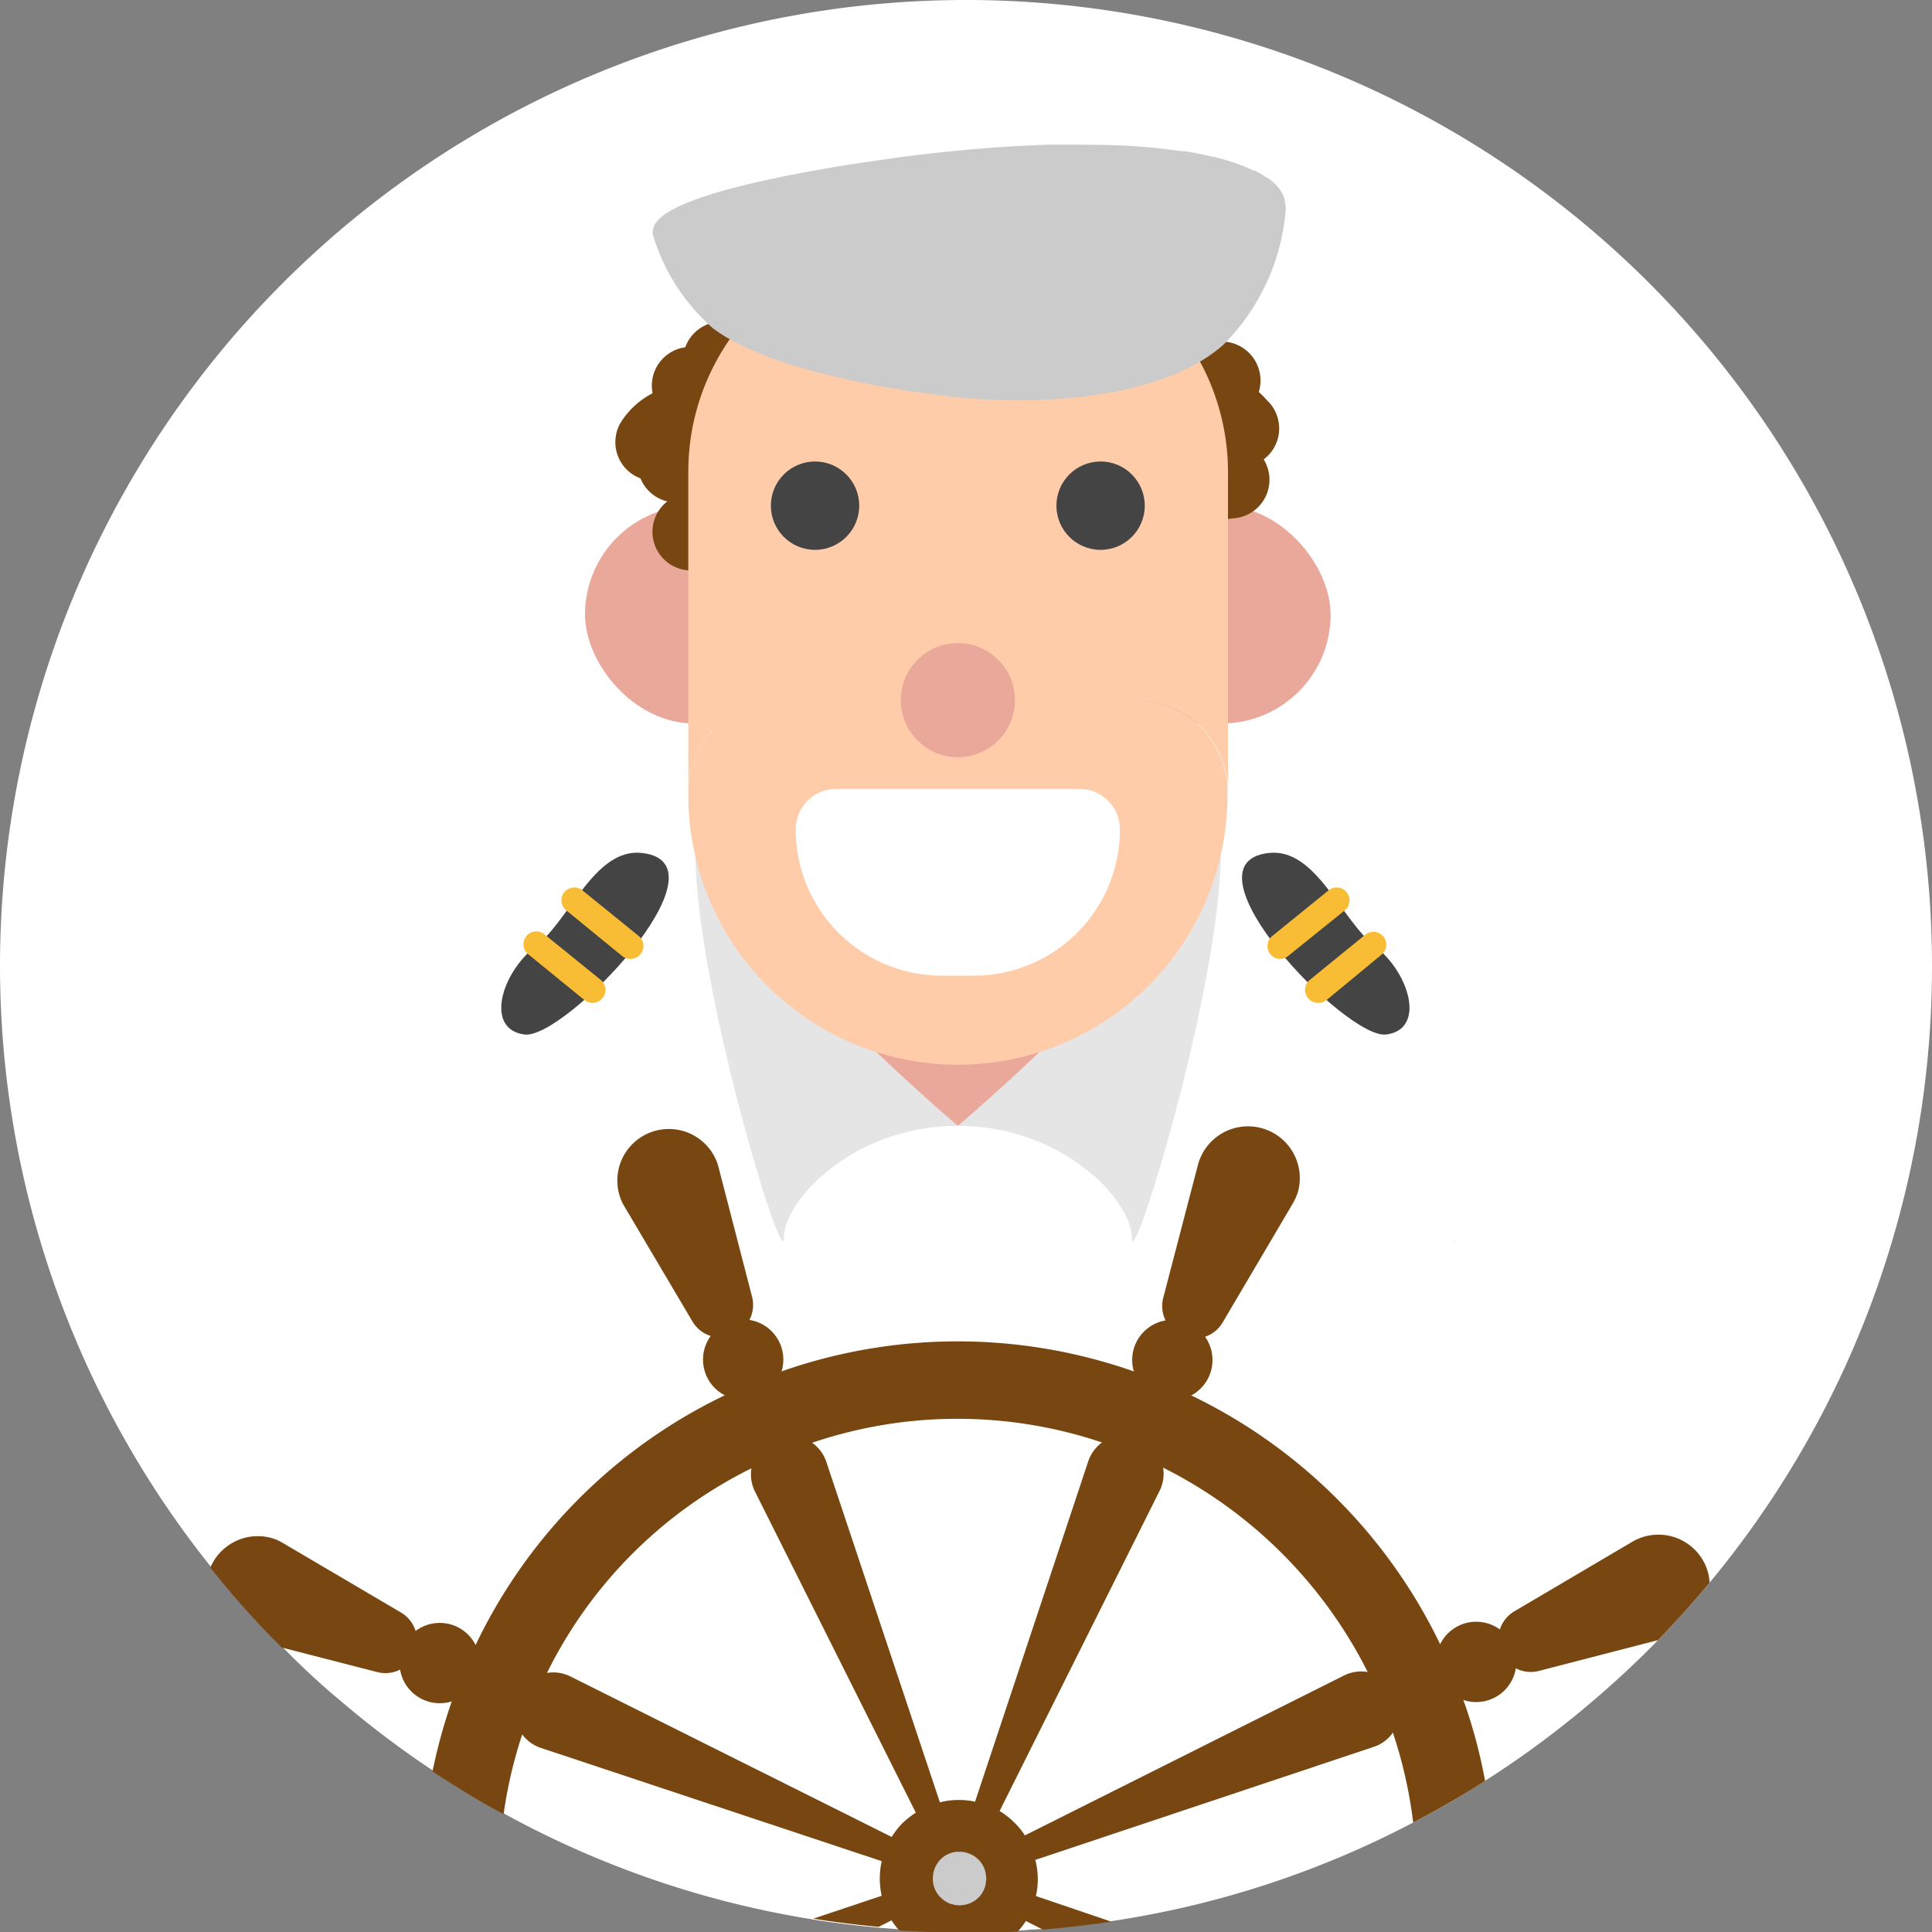 <svg id="Layer_1" data-name="Layer 1" xmlns="http://www.w3.org/2000/svg" viewBox="0 0 150 150"><rect x="0" y="0" width="150" height="150" fill="#808080" stroke="none"/><defs><style>.cls-1{fill:#cbcbcb;}.cls-2{fill:#fff;}.cls-3{fill:#e5e5e5;}.cls-4{fill:#3e5768;}.cls-5{fill:#eaa89b;}.cls-6{fill:#784711;}.cls-7{fill:#fca;}.cls-8{fill:#444;}.cls-9{fill:none;}.cls-10{fill:#f9bc35;}</style></defs><path class="cls-1" d="M113,99.08v40.61c-1.06.63-2.14,1.22-3.23,1.79a73.86,73.86,0,0,1-23.46,7.67l-.7.11-.5.07c-1.36.18-2.72.33-4.1.44-.66,0-1.33.09-2,.12h-.12l-1.65.07q-1,0-2,0H73.62c-.65,0-1.3,0-1.94-.07s-1.22,0-1.82-.1h0l-1.73-.14c-1-.09-2.08-.21-3.11-.35l-.47-.06h0c-.5-.07-1-.14-1.49-.23a74,74,0,0,1-23.85-8.17c-.71-.38-1.41-.77-2.1-1.18-.43-.25-.85-.5-1.27-.77V99.08c0-.82,0-1.63.08-2.44A38.39,38.39,0,0,1,40.64,80.3,39.11,39.11,0,0,1,43.41,76c.4-.54.81-1.06,1.24-1.57s1.07-1.26,1.64-1.86l.33-.35c.36-.37.73-.73,1.1-1.07a38.05,38.05,0,0,1,4.15-3.46c.68-.48,1.38-.95,2.09-1.39L55,65.68c.49-.28,1-.55,1.48-.81a37.53,37.53,0,0,1,5.28-2.28l.77-.26h0a40.17,40.17,0,0,1,4.12-1.08,39.08,39.08,0,0,1,15.34,0,40.36,40.36,0,0,1,4.13,1.08h0l.77.26a38.69,38.69,0,0,1,5.28,2.27l1.48.82,1.06.64a0,0,0,0,0,0,0c.59.37,1.18.76,1.75,1.16a37.28,37.28,0,0,1,4.3,3.52c.28.25.55.51.82.78l.47.48.14.15q.51.52,1,1.08.34.39.66.78c.15.16.28.32.42.49.29.35.56.71.84,1.07l.12.15a.36.36,0,0,0,.07.1c.33.45.65.91,1,1.37,0,0,0,0,0,0,.3.45.59.9.88,1.37s.54.9.8,1.36l0,.09c.27.48.53,1,.78,1.48s.46.93.67,1.4q.06.12.12.27c.21.47.41.94.6,1.42,0,0,0,0,0,0,.15.4.3.8.44,1.2.07.19.14.38.2.58A1.13,1.13,0,0,1,111,87c.13.36.24.72.35,1.09a.83.83,0,0,1,0,.15c.13.41.24.83.35,1.25,0,0,0,0,0,0l.21.89c.19.76.34,1.53.46,2.31l.09.53c0,.32.1.64.13,1,.08.64.15,1.29.2,1.94l0,.56C112.92,97.47,113,98.27,113,99.08Z"/><path class="cls-2" d="M150,75a74.87,74.87,0,0,1-17.27,47.88q-1.92,2.31-4,4.46-2.49,2.55-5.21,4.85a74.78,74.78,0,0,1-8.2,6.06l-1.08.68-1.27.76c-1.06.63-2.14,1.22-3.23,1.79a73.86,73.86,0,0,1-23.46,7.67l-.7.11-.5.07c-1.36.18-2.72.33-4.1.44-.66,0-1.33.09-2,.12h-.12l-1.65.07q-1,0-2,0H73.62c-.65,0-1.3,0-1.94-.07s-1.22,0-1.82-.1h0l-1.73-.14c-1-.09-2.08-.21-3.11-.35l-.47-.06h0c-.5-.07-1-.14-1.49-.23a74,74,0,0,1-23.85-8.17c-.71-.38-1.41-.77-2.1-1.18-.43-.25-.85-.5-1.27-.77-.72-.44-1.44-.9-2.15-1.37a74.2,74.2,0,0,1-7.11-5.35q-2.42-2-4.64-4.29a70.67,70.67,0,0,1-5.54-6.2A74.73,74.73,0,0,1,0,75a75,75,0,0,1,150,0Z"/><path class="cls-3" d="M74.37,87.41c8.17,0,13.51,5.82,13.51,8.7s6.89-19.64,6.89-29.79S74.37,87.41,74.37,87.41Z"/><path class="cls-3" d="M74.37,87.41c-8.17,0-13.51,5.82-13.51,8.7S54,76.47,54,66.32,74.37,87.41,74.37,87.41Z"/><polygon class="cls-4" points="74.37 62.52 75.34 67.52 73.4 67.52 74.37 62.52"/><path class="cls-5" d="M94.17,63.51c0-7.19-8.87-13-19.8-13s-19.81,5.83-19.81,13,19.81,23.9,19.81,23.9S94.17,70.7,94.17,63.51Z"/><rect class="cls-5" x="45.42" y="39.26" width="57.89" height="16.91" rx="8.46"/><circle class="cls-1" cx="59.13" cy="36.25" r="5.57"/><path class="cls-6" d="M59.13,42.32a6.07,6.07,0,1,1,6.07-6.07A6.07,6.07,0,0,1,59.13,42.32Zm0-11.14a5.07,5.07,0,1,0,5.07,5.07A5.08,5.08,0,0,0,59.13,31.18Z"/><path class="cls-6" d="M50.77,37.33a3,3,0,0,1-2.52-4.62,6.45,6.45,0,0,1,4.53-2.85,6.87,6.87,0,0,1,5.68,2.35,3,3,0,0,1-4.24,4.24,2.91,2.91,0,0,0-.79-.6l-.13.1A3,3,0,0,1,50.77,37.33Z"/><path class="cls-6" d="M57.89,36.28A2.93,2.93,0,0,1,56.55,36a3,3,0,0,1-1.34-4,2.86,2.86,0,0,0,.33-1l-.14-.09a3,3,0,1,1,1.48-5.81A6.43,6.43,0,0,1,61,28.49a6.9,6.9,0,0,1-.44,6.14A3,3,0,0,1,57.89,36.28Z"/><path class="cls-6" d="M58.85,37.32a6.5,6.5,0,0,1-2.64-4.67,6.87,6.87,0,0,1,2.63-5.56,3,3,0,1,1,4,4.44,2.7,2.7,0,0,0-.64.76.77.77,0,0,0,.17.19l-1.81,2.39Z"/><path class="cls-6" d="M61.34,34.66a8.25,8.25,0,0,1-3.74-1,3,3,0,0,1,2.73-5.35,3.06,3.06,0,0,0,1,.34,1.5,1.5,0,0,0,.11-.22l2.88.84,2.9.76a6.48,6.48,0,0,1-3.43,4.12A5.91,5.91,0,0,1,61.34,34.66Z"/><path class="cls-6" d="M61.06,35.5a6.47,6.47,0,0,1-3.86-3.72,6.88,6.88,0,0,1,.93-6.08,3,3,0,1,1,5.13,3.1,3,3,0,0,0-.4.92,1,1,0,0,0,.22.13l-1,2.81Zm1.8-5.71h0Z"/><path class="cls-6" d="M67.48,37.69a3,3,0,0,1-2.12-.88,3,3,0,0,0-.79-.61,1,1,0,0,0-.18.18l-2.48-1.69-2.52-1.62a6.42,6.42,0,0,1,4.53-2.86,6.85,6.85,0,0,1,5.68,2.36,3,3,0,0,1-2.12,5.12Z"/><path class="cls-6" d="M59.81,36.35A6.4,6.4,0,0,1,60.37,31a6.88,6.88,0,0,1,5.37-3,3,3,0,0,1,.7,6,3.09,3.09,0,0,0-1,.25,1.07,1.07,0,0,0,0,.25l-2.86.9Z"/><path class="cls-6" d="M60.8,47A3,3,0,0,1,58,45a6.44,6.44,0,0,1,.56-5.33,6.85,6.85,0,0,1,5.37-3,3,3,0,1,1,.7,6,2.82,2.82,0,0,0-1,.24.85.85,0,0,0,0,.17,3,3,0,0,1-2.84,4Z"/><path class="cls-6" d="M66.8,41.79a3,3,0,0,1-2.69-1.66,2.64,2.64,0,0,0-.55-.83,1,1,0,0,0-.23.11L61.52,37l-1.87-2.34a6.41,6.41,0,0,1,5.2-1.26,6.83,6.83,0,0,1,4.64,4,3,3,0,0,1-1.35,4A3.05,3.05,0,0,1,66.8,41.79Z"/><path class="cls-6" d="M57.59,45.21a3,3,0,0,1-3-2.81,2.84,2.84,0,0,0-.19-1,1,1,0,0,0-.25,0l-.75-2.91-.83-2.88a6.43,6.43,0,0,1,5.29.84A6.87,6.87,0,0,1,60.59,42a3,3,0,0,1-2.8,3.19Z"/><path class="cls-6" d="M52.83,39A3,3,0,0,1,52.21,33a2.83,2.83,0,0,0,.94-.33c0-.07,0-.17,0-.17a3,3,0,1,1,5.47-2.46,6.49,6.49,0,0,1-.08,5.35,6.89,6.89,0,0,1-5.08,3.48A2.68,2.68,0,0,1,52.83,39Z"/><path class="cls-6" d="M53.67,44.29a3,3,0,0,1-.61-5.94A2.93,2.93,0,0,0,54,38a1.84,1.84,0,0,0,0-.25l2.77-1.15,2.73-1.23a6.41,6.41,0,0,1-.08,5.35,6.85,6.85,0,0,1-5.08,3.48A2.56,2.56,0,0,1,53.67,44.29Z"/><path class="cls-6" d="M64.62,45.68a6.4,6.4,0,0,1-4.76-2.09,6.89,6.89,0,0,1-1.32-6,3,3,0,0,1,5.91,1.06,2.73,2.73,0,0,0,0,1,.7.7,0,0,0,.25,0l0,3,.12,3Zm-.2-6h0Z"/><path class="cls-6" d="M56.7,34.85h-.16a6.9,6.9,0,0,1-5.32-3.1A3,3,0,1,1,56,28.12a3,3,0,0,0,.7.71l.14-.09a3,3,0,0,1,4.57,3.89A6.45,6.45,0,0,1,56.7,34.85Z"/><circle class="cls-1" cx="87.88" cy="34.75" r="5.57"/><path class="cls-6" d="M87.88,40.82A6.07,6.07,0,1,1,94,34.75,6.08,6.08,0,0,1,87.88,40.82Zm0-11.14A5.07,5.07,0,1,0,93,34.75,5.08,5.08,0,0,0,87.88,29.68Z"/><path class="cls-6" d="M79.53,35.83A3,3,0,0,1,77,31.21a6.48,6.48,0,0,1,4.54-2.85,6.88,6.88,0,0,1,5.68,2.35A3,3,0,0,1,83,35a2.91,2.91,0,0,0-.79-.6l-.13.1A3,3,0,0,1,79.53,35.83Z"/><path class="cls-6" d="M86.65,34.78a2.93,2.93,0,0,1-1.34-.32,3,3,0,0,1-1.34-4,2.75,2.75,0,0,0,.32-1l-.14-.09a3,3,0,0,1,1.48-5.81A6.4,6.4,0,0,1,89.77,27a6.84,6.84,0,0,1-.44,6.14A3,3,0,0,1,86.65,34.78Z"/><path class="cls-6" d="M87.6,35.81A6.42,6.42,0,0,1,85,31.15a6.87,6.87,0,0,1,2.63-5.56,3,3,0,1,1,4,4.44,3,3,0,0,0-.65.76,1,1,0,0,0,.17.19l-1.81,2.39Z"/><path class="cls-6" d="M90.09,33.16a8.22,8.22,0,0,1-3.73-1,3,3,0,0,1,2.73-5.35,3,3,0,0,0,.94.34,1.64,1.64,0,0,0,.12-.22l2.87.84,2.91.76a6.47,6.47,0,0,1-3.44,4.12A5.87,5.87,0,0,1,90.09,33.16Z"/><path class="cls-6" d="M89.81,34A6.46,6.46,0,0,1,86,30.28a6.88,6.88,0,0,1,.93-6.08A3,3,0,1,1,92,27.3a2.78,2.78,0,0,0-.4.92,1.2,1.2,0,0,0,.21.13l-1,2.81Zm1.8-5.71h0Z"/><path class="cls-6" d="M90.67,36.19a3,3,0,0,1-2.53-4.62,6.45,6.45,0,0,1,4.54-2.86,6.88,6.88,0,0,1,5.68,2.36,3,3,0,1,1-4.24,4.24,2.87,2.87,0,0,0-.8-.61l-.13.11A3,3,0,0,1,90.67,36.19Z"/><path class="cls-6" d="M91.4,36.87a3,3,0,0,1-2.84-2,6.46,6.46,0,0,1,.57-5.33,6.86,6.86,0,0,1,5.36-3,3,3,0,1,1,.71,6,3,3,0,0,0-1,.25v.17a3,3,0,0,1-1.85,3.81A3.11,3.11,0,0,1,91.4,36.87Z"/><path class="cls-6" d="M86.72,43.49a6.46,6.46,0,0,1,.57-5.33,6.85,6.85,0,0,1,5.37-3,3,3,0,1,1,.7,6,2.83,2.83,0,0,0-1,.24,1,1,0,0,0,0,.25l-2.86.9Z"/><path class="cls-6" d="M95.56,40.29a3,3,0,0,1-2.69-1.66,2.79,2.79,0,0,0-.56-.83.91.91,0,0,0-.22.11l-1.81-2.39L88.4,33.18a6.43,6.43,0,0,1,5.21-1.26c1.35.29,3.24,1.23,4.64,4a3,3,0,0,1-2.69,4.33Z"/><path class="cls-6" d="M86.35,43.71a3,3,0,0,1-3-2.81,3,3,0,0,0-.2-1,1.06,1.06,0,0,0-.25,0L82.17,37l-.84-2.88a6.45,6.45,0,0,1,5.3.84,6.89,6.89,0,0,1,2.71,5.52,3,3,0,0,1-2.79,3.19Z"/><path class="cls-6" d="M81.58,37.45A3,3,0,0,1,81,31.51a2.83,2.83,0,0,0,.94-.33,1.44,1.44,0,0,0,0-.24l2.77-1.16,2.73-1.23a6.41,6.41,0,0,1-.08,5.35,6.85,6.85,0,0,1-5.07,3.48A2.7,2.7,0,0,1,81.58,37.45Z"/><path class="cls-6" d="M82.43,42.79a3,3,0,0,1-.62-5.94,2.83,2.83,0,0,0,.94-.33.7.7,0,0,0,0-.25l2.77-1.15,2.74-1.23a6.49,6.49,0,0,1-.08,5.35,6.87,6.87,0,0,1-5.08,3.48A2.68,2.68,0,0,1,82.43,42.79Z"/><path class="cls-6" d="M93.38,44.18a6.4,6.4,0,0,1-4.76-2.09c-.91-1-1.87-2.92-1.33-6a3,3,0,0,1,5.91,1.06,2.88,2.88,0,0,0,0,1,.69.69,0,0,0,.24,0l0,3,.11,3Zm-.2-6h0Z"/><path class="cls-6" d="M85.46,33.35h-.17A6.87,6.87,0,0,1,80,30.25a3,3,0,1,1,4.77-3.63,2.92,2.92,0,0,0,.71.71,1.49,1.49,0,0,0,.2-.15l2.22,2,2.29,1.95A6.45,6.45,0,0,1,85.46,33.35Z"/><path class="cls-7" d="M77.34,18.65a18,18,0,0,1,18,18V61.49a7.13,7.13,0,0,0-7.13-7.13H60.57a7.13,7.13,0,0,0-7.13,7.13V36.61a18,18,0,0,1,18-18Z"/><path class="cls-7" d="M95.3,61.49v.22a20.21,20.21,0,0,1-.1,2.07,20.93,20.93,0,0,1-41.66,0,20.21,20.21,0,0,1-.1-2.07v-.22a7.13,7.13,0,0,1,7.13-7.13h27.6A7.13,7.13,0,0,1,95.3,61.49Z"/><path class="cls-2" d="M64.92,61.25H83.81a3.14,3.14,0,0,1,3.14,3.14v0A11.35,11.35,0,0,1,75.6,75.75H73.13A11.35,11.35,0,0,1,61.78,64.39v0a3.14,3.14,0,0,1,3.14-3.14Z"/><circle class="cls-5" cx="74.37" cy="54.36" r="4.43"/><circle class="cls-8" cx="63.28" cy="39.26" r="3.43"/><circle class="cls-8" cx="85.45" cy="39.26" r="3.43"/><path class="cls-1" d="M112.89,96.67h0l0-.56C112.86,96.29,112.88,96.48,112.89,96.67Z"/><path class="cls-1" d="M99.82,16.33A16.76,16.76,0,0,1,95,26.75c-4.74,4.23-14.4,4.77-20.63,4.1s-15-2.34-19-5.35a15.53,15.53,0,0,1-4.68-7.28.77.77,0,0,1,0-.34c.12-1.31,2.91-2.46,6.91-3.46,1.42-.35,3-.69,4.65-1s3.1-.56,4.75-.8l.45-.07h0l2.45-.35c1.46-.19,3-.36,4.52-.51s3.07-.27,4.56-.35c.85-.05,1.7-.09,2.53-.11h0l.48,0c1.72,0,3.38,0,5,.06a46.51,46.51,0,0,1,4.65.44l.33,0,.79.14.77.16.69.15.06,0,.7.19h0l.65.2.63.22.58.23.5.23.09,0a4.92,4.92,0,0,1,.45.24h0l.33.21a1,1,0,0,1,.15.11l.06,0a3.16,3.16,0,0,1,.27.2l0,0,.26.23h0l.16.16a2.66,2.66,0,0,1,.34.45.36.36,0,0,0,.07.1,1.76,1.76,0,0,1,.09.2,1.64,1.64,0,0,1,.14.39l0,.11A2.11,2.11,0,0,1,99.82,16.33Z"/><line class="cls-9" x1="20.54" y1="123.5" x2="30.25" y2="127.51"/><line class="cls-9" x1="96.65" y1="91.99" x2="92.63" y2="101.7"/><circle class="cls-1" cx="74.36" cy="145.76" r="4.11"/><path class="cls-6" d="M75,145.82a.63.63,0,0,1-.14.4l0,0a.31.31,0,0,1-.14.11h0a.8.8,0,0,1-.16.08l-.1.05-.3.15-1.08.54-.13.07h0l-1.8.9,0,0-1.76.89h0l-1.17.59c-1-.09-2.08-.21-3.11-.35l-.47-.06h0c-.5-.07-1-.14-1.49-.23l5.45-1.82.07,0,1.82-.61.08,0,1.85-.62.09,0,.19-.06,1-.33.35-.11h0l.05,0,.08,0,.23-.08a.51.51,0,0,1,.3,0,.17.17,0,0,1,.1,0,.34.34,0,0,1,.12.06.08.08,0,0,1,0,0s0,0,0,0a.43.43,0,0,1,.17.24A.45.45,0,0,1,75,145.82Z"/><path class="cls-6" d="M74.2,146.41,42,135.71a3,3,0,0,1,1.9-5.71,2.66,2.66,0,0,1,.39.16l30.36,15.17a.58.58,0,0,1-.44,1.08Z"/><path class="cls-6" d="M73.82,146.16l-15.2-30.35A3,3,0,0,1,64,113.12a3.2,3.2,0,0,1,.16.39l10.74,32.2a.58.58,0,0,1-.37.74A.6.6,0,0,1,73.82,146.16Z"/><path class="cls-6" d="M73.78,145.67l10.71-32.21a3,3,0,1,1,5.7,1.9,2.66,2.66,0,0,1-.16.39L74.86,146.11a.59.59,0,0,1-1.08-.44Z"/><path class="cls-6" d="M74,145.29l30.34-15.2a3,3,0,1,1,2.7,5.38,3.33,3.33,0,0,1-.4.16L74.49,146.37a.58.58,0,0,1-.74-.37A.58.58,0,0,1,74,145.29Z"/><path class="cls-6" d="M80.37,147.19l5.89,2-.7.11-.5.07c-1.36.18-2.72.33-4.1.44l-1.37-.69-.09,0-1.71-.86L76,147.26l-.08,0-.08,0-1.07-.53-.29-.15-.06,0-.1-.06h0l-.08,0-.1,0-.08-.05a.57.57,0,0,1-.24-.47.09.09,0,0,1,0-.05s0,0,0,0a.46.46,0,0,1,0-.2.91.91,0,0,1,.11-.16.56.56,0,0,1,.46-.16h.06a.11.11,0,0,1,.08,0l.12,0,.12,0,.41.14,1,.33.27.09.07,0,1.87.63.08,0,1.81.61Z"/><line class="cls-9" x1="128.2" y1="123.4" x2="118.5" y2="127.42"/><path class="cls-6" d="M132.73,122.88q-1.92,2.31-4,4.46l-9.25,2.39a2.53,2.53,0,0,1-3.08-1.81,2.41,2.41,0,0,1,.05-1.41,2.52,2.52,0,0,1,1.11-1.4l9.14-5.39a4,4,0,0,1,5.51,1.41A3.76,3.76,0,0,1,132.73,122.88Z"/><circle class="cls-6" cx="114.61" cy="129.03" r="3.12"/><line class="cls-9" x1="52.06" y1="91.97" x2="56.09" y2="101.68"/><path class="cls-6" d="M55.74,90.44l2.66,10.28a2.53,2.53,0,0,1-4.62,1.91l-5.4-9.13a4,4,0,1,1,7.36-3.06Z"/><circle class="cls-6" cx="57.7" cy="105.56" r="3.12"/><circle class="cls-1" cx="74.44" cy="145.8" r="4.11"/><path class="cls-8" d="M49.9,66.23c-3.72-.47-5.63,5.16-8.32,7.25s-3.94,6.45-.85,6.84S56.87,67.1,49.9,66.23Z"/><path class="cls-10" d="M46,77.86a1,1,0,0,1-.63-.22l-4.32-3.52a1,1,0,1,1,1.26-1.55l4.33,3.51a1,1,0,0,1,.14,1.41A1,1,0,0,1,46,77.86Z"/><path class="cls-10" d="M48.94,74.45a1,1,0,0,1-.63-.22L44,70.71a1,1,0,1,1,1.26-1.55l4.33,3.51a1,1,0,0,1,.14,1.41A1,1,0,0,1,48.94,74.45Z"/><path class="cls-8" d="M98.45,66.23c3.72-.47,5.63,5.16,8.32,7.25s3.94,6.45.85,6.84S91.48,67.1,98.45,66.23Z"/><path class="cls-10" d="M102.33,77.86a1,1,0,0,1-.78-.37,1,1,0,0,1,.14-1.41L106,72.57a1,1,0,0,1,1.41.15,1,1,0,0,1-.15,1.4L103,77.64A1,1,0,0,1,102.33,77.86Z"/><path class="cls-10" d="M99.42,74.45a1,1,0,0,1-.64-1.78l4.33-3.51a1,1,0,1,1,1.26,1.55L100,74.23A1,1,0,0,1,99.42,74.45Z"/><path class="cls-6" d="M113.62,132c-.2-.59-.42-1.18-.67-1.76-.34-.87-.72-1.73-1.13-2.57a41.37,41.37,0,0,0-19.33-19.33q-1.06-.52-2.19-1c-.75-.31-1.5-.6-2.26-.86a41.28,41.28,0,0,0-27.38,0q-1.11.39-2.19.84c-.74.31-1.47.63-2.18,1a41.16,41.16,0,0,0-19.36,19.39c-.34.7-.66,1.42-1,2.15-.07.16-.13.33-.2.49-.22.56-.44,1.13-.64,1.7a42.4,42.4,0,0,0-1.51,5.48c.71.47,1.43.93,2.15,1.37.42.27.84.52,1.27.77.69.41,1.39.8,2.1,1.18a35.15,35.15,0,0,1,1.44-6.17c.28-.85.59-1.69.94-2.53s.67-1.54,1-2.29A35,35,0,0,1,58.34,114a26.79,26.79,0,0,1,2.43-1.13c.76-.32,1.53-.6,2.3-.86A35.16,35.16,0,0,1,85.58,112q1.23.4,2.43.9c.78.32,1.55.67,2.3,1.05a35.66,35.66,0,0,1,19.41,27.55c1.09-.57,2.17-1.16,3.23-1.79l1.27-.76,1.08-.68A39.88,39.88,0,0,0,113.62,132Z"/><line class="cls-9" x1="20.54" y1="123.5" x2="30.25" y2="127.51"/><path class="cls-6" d="M32.1,128.66a2.53,2.53,0,0,1-2.81,1.16l-7.42-1.91a70.67,70.67,0,0,1-5.54-6.2A4,4,0,0,1,21,119.39a3.68,3.68,0,0,1,1,.43l9.14,5.38a2.54,2.54,0,0,1,.9,3.46Z"/><circle class="cls-6" cx="34.14" cy="129.12" r="3.12"/><line class="cls-9" x1="96.65" y1="91.99" x2="92.63" y2="101.7"/><path class="cls-6" d="M100.33,93.51l-5.39,9.14a2.52,2.52,0,0,1-4.62-1.91L93,90.47a4,4,0,1,1,7.79,2A4.38,4.38,0,0,1,100.33,93.51Z"/><circle class="cls-6" cx="91.02" cy="105.59" r="3.12"/><path class="cls-6" d="M80.38,144.41a5.87,5.87,0,0,0-.8-1.9,5.71,5.71,0,0,0-.82-1,6.1,6.1,0,0,0-1.14-.9,5.49,5.49,0,0,0-1.33-.6s-.05,0-.07,0a4.05,4.05,0,0,0-.5-.12,5.46,5.46,0,0,0-1.28-.14,5.61,5.61,0,0,0-1.48.19,5.71,5.71,0,0,0-1.88.81,6.5,6.5,0,0,0-1,.79,5.72,5.72,0,0,0-.89,1.15,5.53,5.53,0,0,0-.75,1.88,6.22,6.22,0,0,0,.81,4.57,4.88,4.88,0,0,0,.57.74c.6.05,1.21.08,1.82.1s1.29.06,1.94.07h1.62q1,0,2,0l1.65-.07H79a5.21,5.21,0,0,0,.63-.81,5.65,5.65,0,0,0,.78-1.89A5.81,5.81,0,0,0,80.38,144.41ZM73,147.29l0,0a2,2,0,0,1-.57-1.34.29.29,0,0,1,0-.13,2.06,2.06,0,0,1,.51-1.36.24.24,0,0,1,.06-.08l0,0a2.11,2.11,0,0,1,1.28-.61h.21a2.08,2.08,0,0,1,.6.09l.14.05a1.84,1.84,0,0,1,.63.37l.12.11,0,0a2,2,0,0,1,.58,1.36.41.41,0,0,1,0,.22,2,2,0,0,1-.58,1.35s0,0,0,0l-.06.05a2,2,0,0,1-1.33.55.45.45,0,0,1-.23,0,1.15,1.15,0,0,1-.37-.06s0,0,0,0a1,1,0,0,1-.25-.07,2,2,0,0,1-.66-.43Z"/></svg>